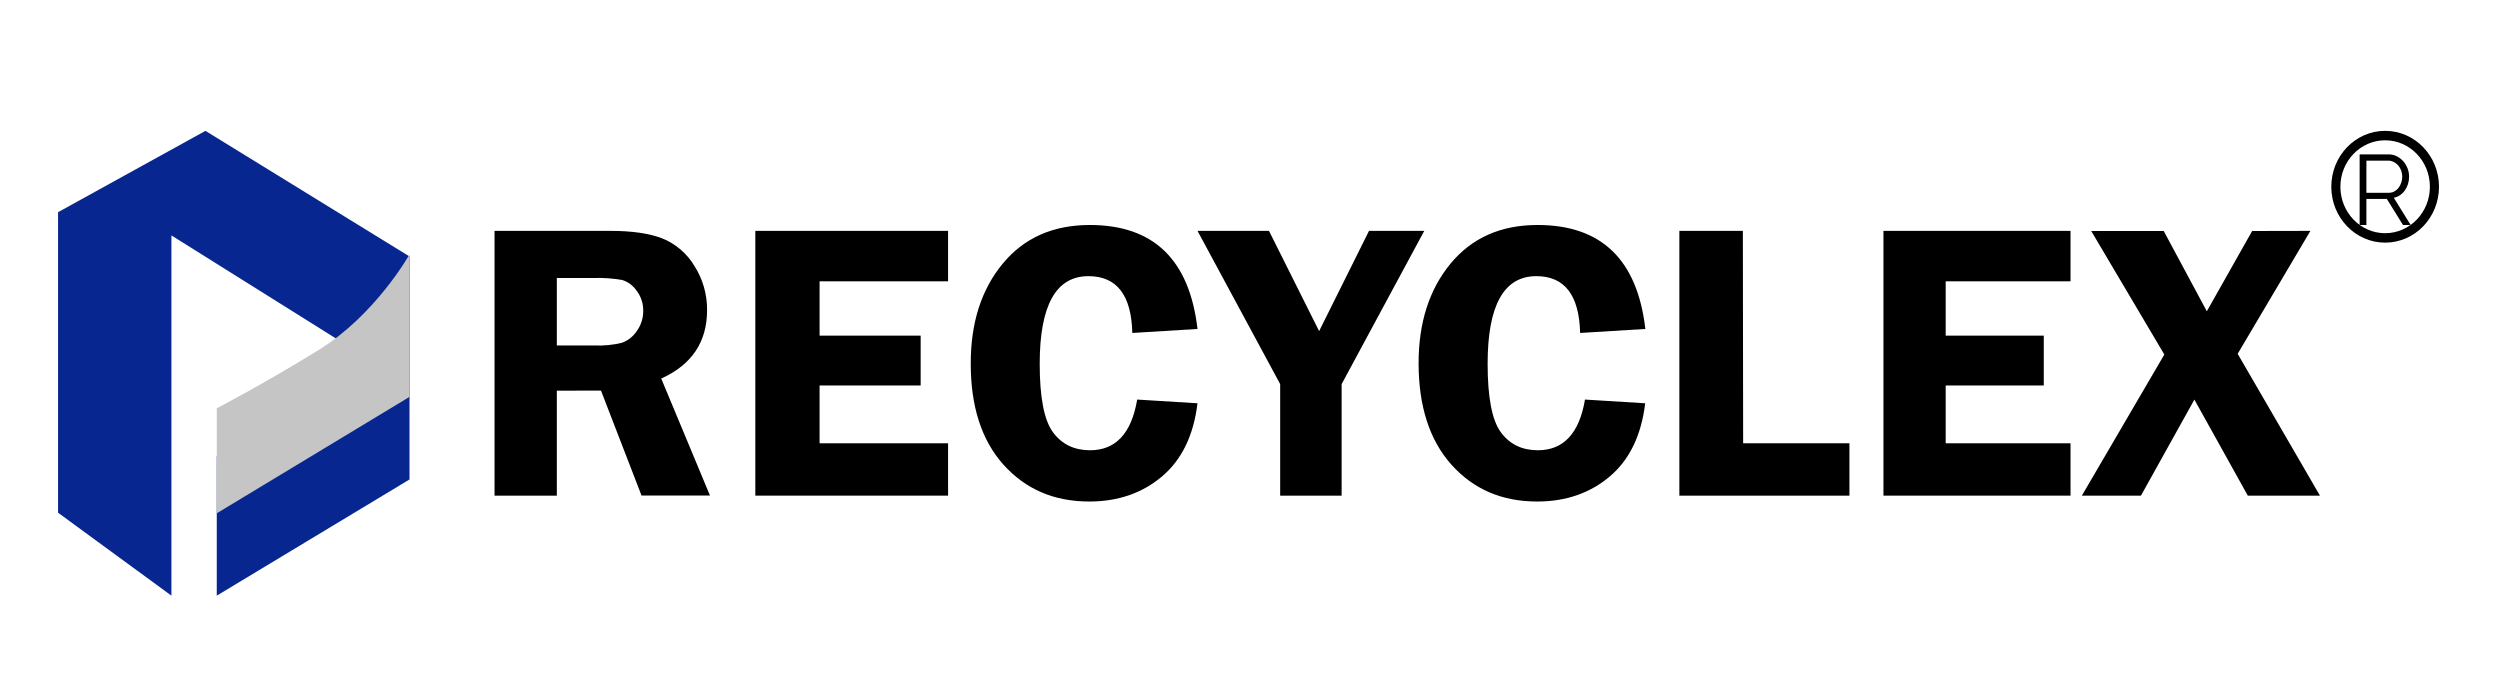 <svg width="240" height="65" viewBox="0 0 240 65" fill="none" xmlns="http://www.w3.org/2000/svg">
<path d="M16.457 57.183V22.6L36.048 34.872L20.809 43.797V57.183L39.314 46.028V24.622L19.723 12.562L5.573 20.37V49.22L16.457 57.183Z" fill="#08268F"/>
<path d="M20.811 39.194V49.276L39.314 38.099V24.423C39.314 24.423 36.049 30.233 30.599 33.593C25.148 36.954 20.811 39.194 20.811 39.194Z" fill="#C5C5C5"/>
<path d="M53.456 37.505V47.581H47.477V22.164H58.616C60.669 22.164 62.318 22.403 63.562 22.881C64.843 23.389 65.928 24.313 66.654 25.513C67.466 26.775 67.893 28.258 67.879 29.772C67.879 32.825 66.412 35.014 63.479 36.34L68.158 47.572H61.587L57.695 37.496L53.456 37.505ZM53.456 26.69V33.166H57.094C57.964 33.201 58.835 33.116 59.683 32.914C60.265 32.71 60.769 32.32 61.121 31.799C61.538 31.229 61.76 30.531 61.75 29.817C61.757 29.128 61.534 28.458 61.121 27.917C60.787 27.424 60.303 27.061 59.746 26.885C58.827 26.72 57.894 26.654 56.962 26.69H53.456Z" fill="black"/>
<path d="M91.015 27.006H78.68V32.221H88.383V37.006H78.68V42.556H91.015V47.581H72.512V22.164H91.015V27.006Z" fill="black"/>
<path d="M114.961 31.58L108.702 31.964C108.615 28.329 107.211 26.511 104.491 26.511C101.372 26.511 99.812 29.315 99.812 34.924C99.812 38.156 100.237 40.348 101.086 41.497C101.934 42.647 103.12 43.223 104.642 43.225C107.111 43.225 108.621 41.602 109.17 38.358L114.958 38.715C114.585 41.798 113.449 44.14 111.549 45.742C109.649 47.345 107.323 48.146 104.572 48.146C101.199 48.146 98.455 46.97 96.343 44.619C94.231 42.267 93.18 39.016 93.192 34.864C93.192 30.976 94.213 27.793 96.256 25.316C98.299 22.838 101.089 21.599 104.625 21.599C110.742 21.599 114.187 24.926 114.961 31.58Z" fill="black"/>
<path d="M136.729 22.164L128.796 36.875V47.581H122.897V36.875L114.961 22.164H121.822L126.636 31.788L131.426 22.164H136.729Z" fill="black"/>
<path d="M157.954 31.58L151.691 31.964C151.604 28.329 150.202 26.511 147.486 26.511C144.37 26.511 142.812 29.315 142.812 34.924C142.812 38.156 143.235 40.348 144.081 41.497C144.927 42.647 146.111 43.223 147.633 43.225C150.101 43.225 151.61 41.602 152.159 38.358L157.939 38.715C157.565 41.798 156.431 44.14 154.535 45.742C152.639 47.345 150.316 48.146 147.566 48.146C144.193 48.146 141.453 46.97 139.347 44.619C137.241 42.267 136.187 39.016 136.185 34.864C136.185 30.976 137.205 27.793 139.246 25.316C141.286 22.838 144.073 21.599 147.607 21.599C153.734 21.599 157.183 24.926 157.954 31.58Z" fill="black"/>
<path d="M167.342 42.556H177.546V47.581H161.219V22.164H167.315L167.342 42.556Z" fill="black"/>
<path d="M198.77 27.006H186.786V32.221H196.202V37.006H186.786V42.556H198.77V47.581H180.811V22.164H198.77V27.006Z" fill="black"/>
<path d="M221.799 22.164L214.816 33.967L222.716 47.581H215.788L210.661 38.361L205.531 47.581H199.859L207.775 34.035L200.757 22.176H207.717L211.855 29.884L216.205 22.176L221.799 22.164Z" fill="black"/>
<path fill-rule="evenodd" clip-rule="evenodd" d="M228.974 13.469C226.601 13.469 224.678 15.465 224.678 17.928C224.678 20.39 226.601 22.387 228.974 22.387C231.347 22.387 233.27 20.39 233.27 17.928C233.27 15.465 231.347 13.469 228.974 13.469ZM223.804 17.928C223.804 14.964 226.119 12.562 228.974 12.562C231.83 12.562 234.144 14.964 234.144 17.928C234.144 20.891 231.83 23.294 228.974 23.294C226.119 23.294 223.804 20.891 223.804 17.928Z" fill="black"/>
<path d="M226.525 21.599V14.821H229.312C229.584 14.818 229.853 14.881 230.097 15.005C230.335 15.126 230.548 15.291 230.726 15.493C230.899 15.694 231.036 15.926 231.131 16.177C231.224 16.423 231.273 16.684 231.275 16.948C231.275 17.19 231.239 17.431 231.169 17.662C231.1 17.879 230.999 18.085 230.87 18.272C230.746 18.452 230.59 18.607 230.411 18.73C230.228 18.856 230.022 18.943 229.805 18.985L231.423 21.599H230.688L229.136 19.098H227.175V21.599H226.525ZM227.175 18.507H229.331C229.514 18.508 229.695 18.464 229.859 18.378C230.015 18.292 230.152 18.174 230.261 18.03C230.374 17.88 230.462 17.712 230.521 17.532C230.585 17.345 230.617 17.147 230.616 16.948C230.615 16.552 230.475 16.169 230.22 15.87C230.099 15.736 229.954 15.626 229.793 15.548C229.633 15.465 229.456 15.422 229.277 15.422H227.175V18.507Z" fill="black"/>
</svg>
